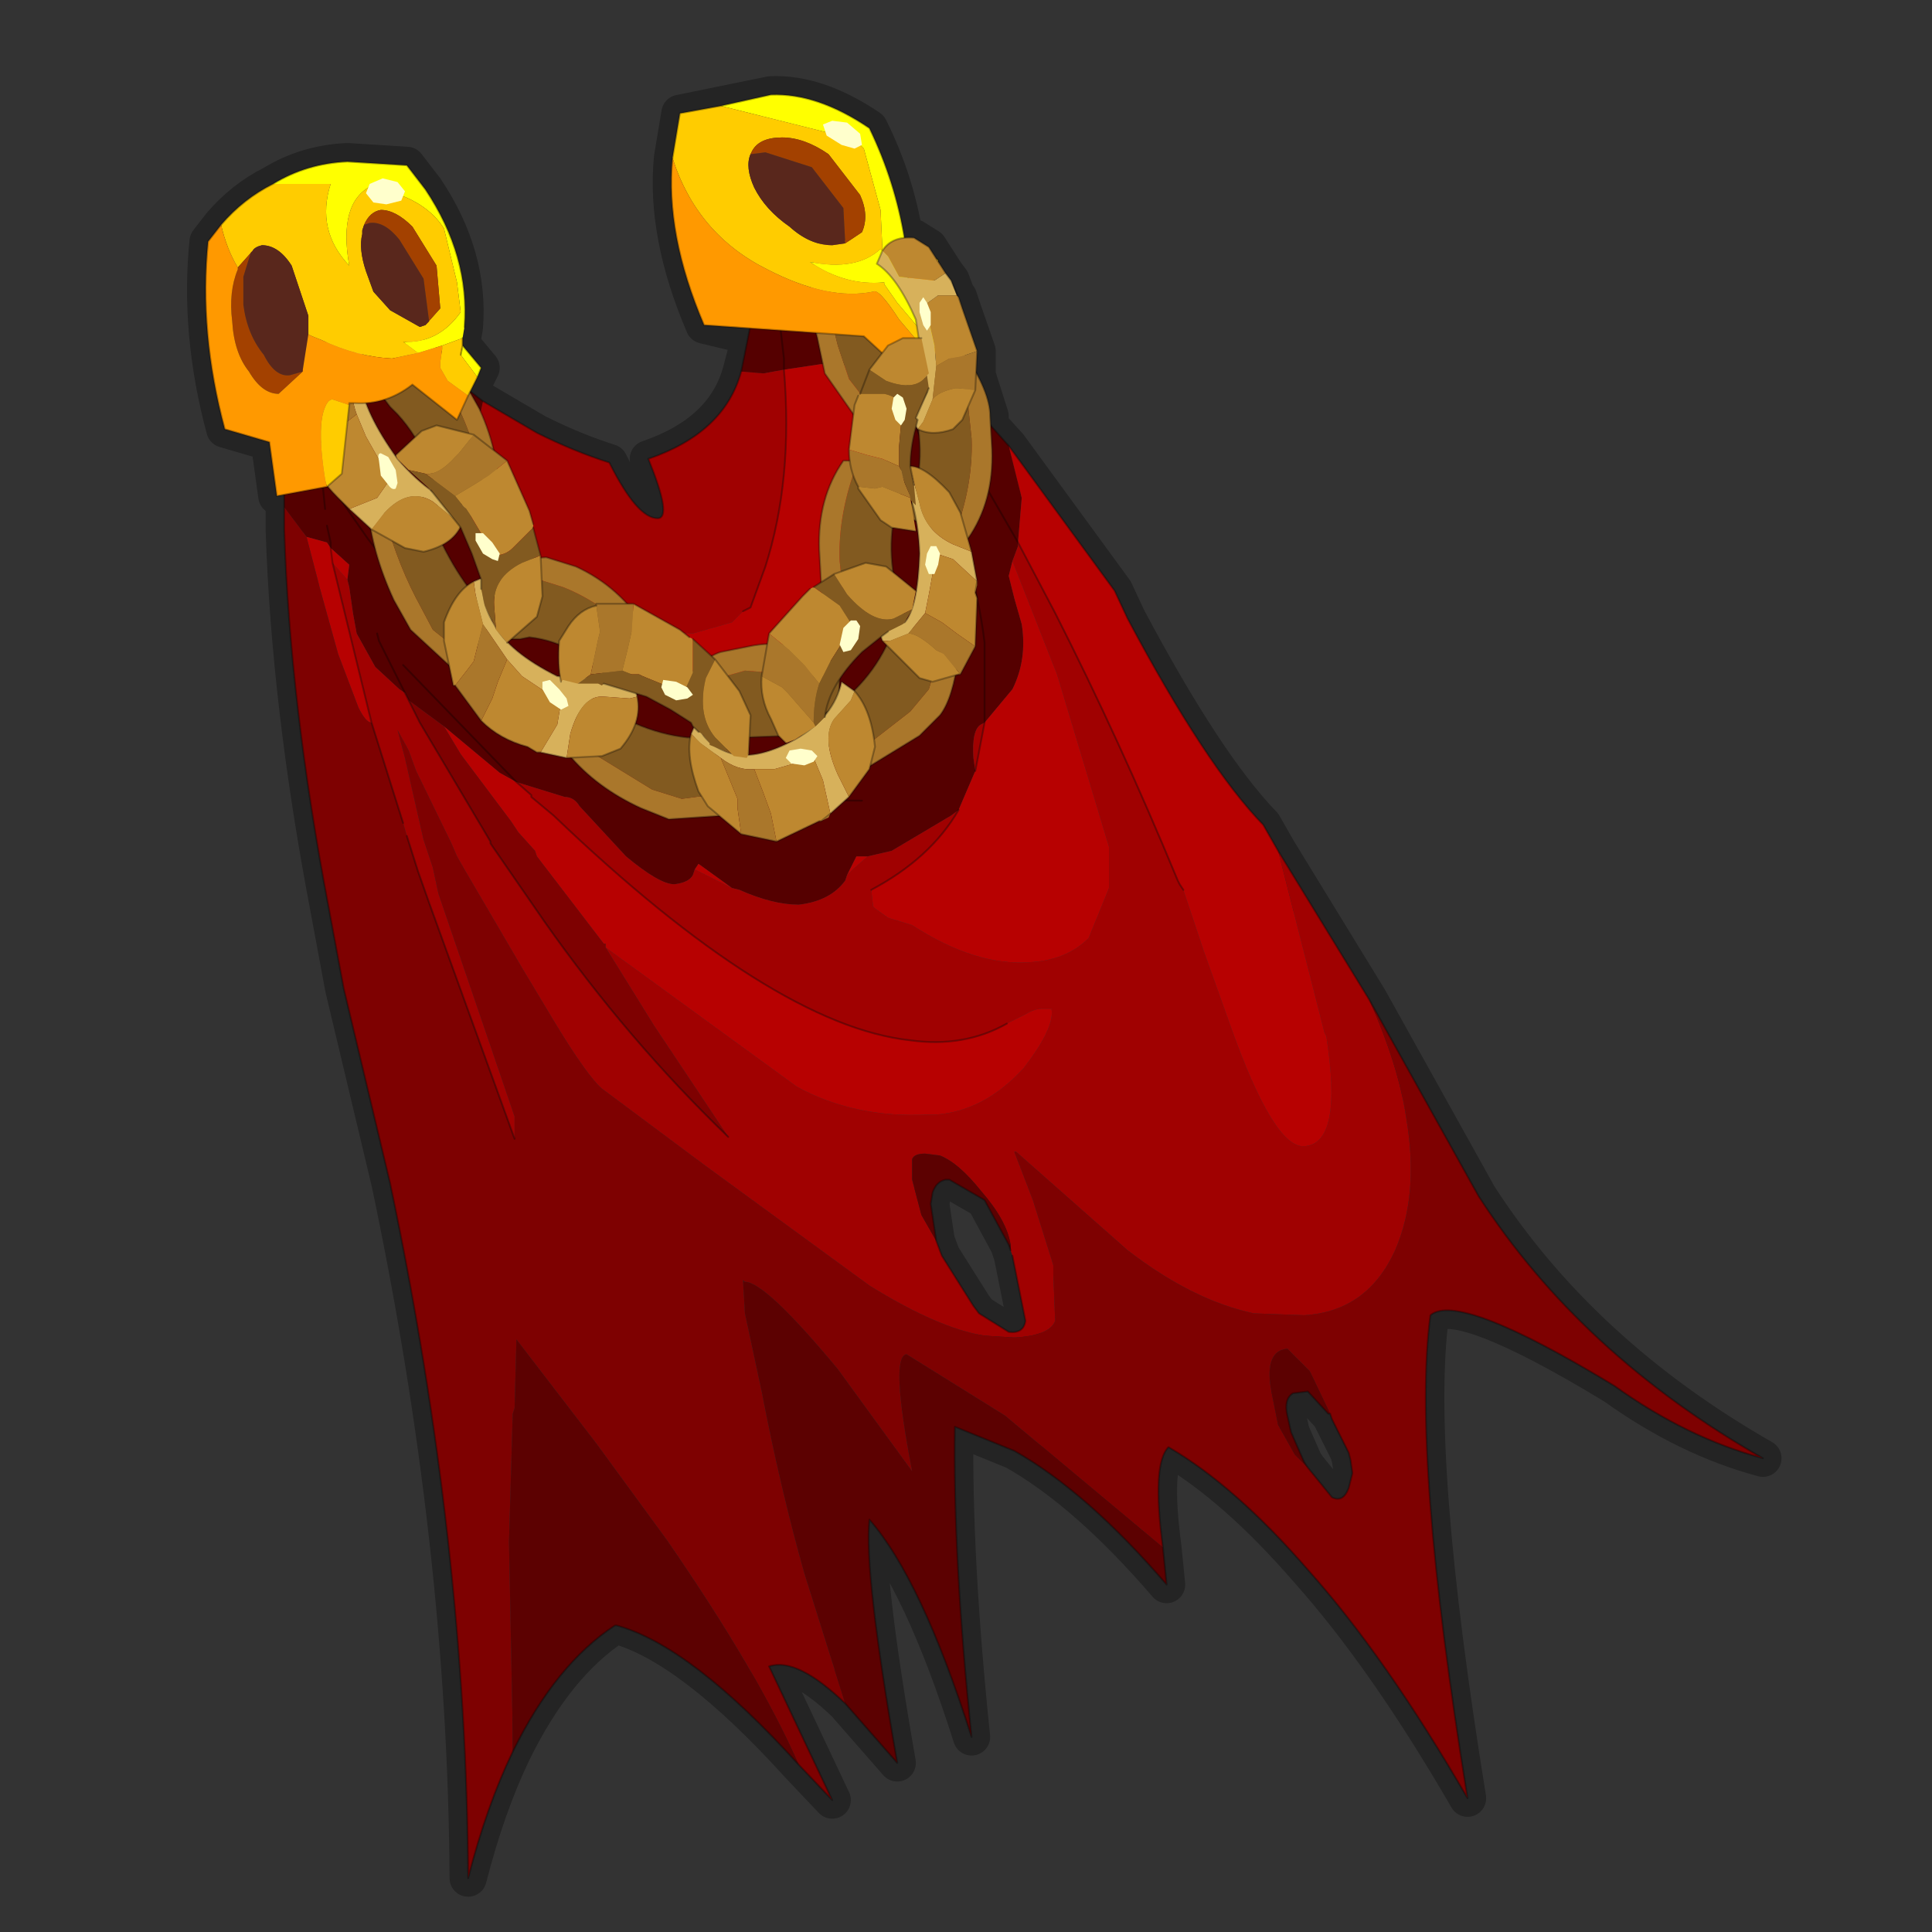 <?xml version="1.0" encoding="UTF-8" standalone="no"?>
<svg xmlns:xlink="http://www.w3.org/1999/xlink" height="520.0px" width="520.0px" xmlns="http://www.w3.org/2000/svg">
  <rect width="100%" height="100%" fill="#333333" stroke="none"/>
  <g transform="matrix(10.0, 0.0, 0.0, 10.0, 0.0, 0.0)">
    <use height="52.0" transform="matrix(1.0, 0.0, 0.0, 1.0, 0.0, 0.0)" width="52.0" xlink:href="#shape0"/>
  </g>
  <defs>
    <g id="shape0" transform="matrix(1.0, 0.0, 0.0, 1.0, 0.0, 0.0)">
      <path d="M52.0 0.0 L52.0 52.0 0.0 52.0 0.0 0.0 52.0 0.0" fill="#33cc33" fill-opacity="0.0" fill-rule="evenodd" stroke="none"/>
      <path d="M9.35 4.35 L10.95 4.45 11.45 5.1 Q12.65 6.9 12.5 8.8 L12.45 9.1 12.45 9.3 12.95 9.9 12.65 10.5 12.7 10.6 13.0 10.8 14.45 11.65 Q15.45 12.15 16.4 12.45 17.15 13.95 17.7 13.95 18.1 13.95 17.45 12.35 19.5 11.65 19.95 10.0 L20.2 9.05 18.95 8.75 Q17.9 6.3 18.1 4.25 L18.3 3.05 20.75 2.55 Q22.0 2.5 23.4 3.45 24.1 4.85 24.35 6.4 L24.6 6.4 25.0 6.65 25.45 7.35 25.6 7.55 25.75 7.95 25.8 8.0 25.9 8.3 26.3 9.45 26.3 10.1 26.65 11.2 26.65 11.45 27.15 12.0 30.0 15.9 30.35 16.65 Q32.45 20.6 34.0 22.2 L34.4 22.9 36.85 26.9 39.8 32.2 Q42.55 36.45 47.45 39.25 45.4 38.7 43.45 37.3 39.25 34.75 38.5 35.4 38.0 39.15 39.5 48.4 37.3 44.6 35.2 42.25 33.25 40.0 31.45 38.95 31.0 39.4 31.3 41.65 L31.4 42.65 Q29.25 40.15 27.3 39.05 L25.7 38.4 Q25.65 41.95 26.15 46.75 24.8 42.5 23.4 40.9 23.25 42.3 24.15 47.45 L22.75 45.85 Q21.45 44.6 20.7 44.85 L22.4 48.45 21.5 47.5 Q18.6 44.3 16.6 43.75 L16.55 43.75 Q14.95 44.8 13.8 47.15 13.1 48.6 12.6 50.55 12.55 41.6 10.5 31.85 L9.25 26.6 8.85 24.45 Q7.8 18.95 7.65 14.25 L7.65 13.7 7.65 13.65 7.65 13.4 7.45 13.35 7.25 11.9 6.05 11.55 Q5.35 8.95 5.6 6.5 L5.95 6.05 Q6.55 5.35 7.35 4.95 8.25 4.4 9.35 4.35 M34.8 37.5 Q34.55 37.65 34.65 38.1 L34.75 38.55 35.1 39.35 35.2 39.5 35.85 40.3 Q36.15 40.45 36.3 40.05 L36.4 39.65 36.35 39.3 36.3 39.1 35.85 38.2 35.8 38.05 35.75 38.05 35.2 37.45 34.8 37.5 M25.55 31.75 L25.45 31.75 Q25.2 31.8 25.1 32.1 L25.05 32.4 25.2 33.4 25.35 33.8 26.2 35.15 26.35 35.35 27.15 35.85 Q27.55 35.9 27.6 35.55 L27.3 34.05 27.25 33.8 27.2 33.65 27.15 33.5 26.5 32.3 25.55 31.75" fill="none" stroke="#000000" stroke-linecap="round" stroke-linejoin="round" stroke-opacity="0.302" stroke-width="1.0"/>
      <path d="M13.0 10.8 L10.75 9.05 8.5 10.55 7.7 11.15 7.65 12.0 7.65 13.65 8.25 14.45 8.8 14.6 8.9 14.75 8.9 14.6 8.8 14.15 8.9 14.6 8.9 14.75 9.4 15.2 9.35 15.6 9.4 15.8 9.5 16.5 9.6 17.05 10.1 17.95 10.75 18.55 10.9 18.65 11.0 18.85 11.95 19.55 13.45 20.8 13.9 21.05 15.2 21.45 Q15.45 21.45 15.6 21.7 L16.85 23.05 Q17.75 23.8 18.15 23.8 18.55 23.75 18.65 23.55 L18.7 23.4 18.8 23.25 19.7 23.9 19.9 23.95 Q20.8 24.35 21.5 24.35 22.35 24.25 22.75 23.7 L22.8 23.55 23.05 23.05 23.35 23.05 24.0 22.9 25.6 21.95 25.8 21.8 26.25 20.75 26.2 20.4 Q26.15 19.65 26.4 19.5 L26.5 19.45 27.25 18.55 Q27.65 17.75 27.5 16.8 L27.3 16.1 27.15 15.5 27.25 15.1 27.4 14.7 27.4 14.6 25.15 10.7 24.8 10.15 23.5 8.15 23.0 7.6 22.8 7.65 22.6 7.75 22.45 7.5 20.95 8.35 20.2 8.75 19.95 10.0 20.55 10.05 21.1 9.95 21.1 9.65 20.95 8.35 21.1 9.65 21.1 9.95 22.1 9.8 23.05 9.85 23.45 10.55 23.75 11.3 Q23.95 12.55 23.75 13.5 L22.95 15.7 22.15 17.7 Q21.5 18.85 20.4 18.95 19.55 19.0 17.25 17.95 L16.6 17.55 13.7 16.05 Q13.05 15.85 12.8 15.1 L11.9 13.0 12.45 12.55 12.7 12.15 13.0 10.8 M27.15 12.0 L26.35 11.1 26.3 11.05 25.65 10.25 23.5 8.15 24.8 10.15 25.15 10.7 27.4 14.6 27.5 13.4 27.15 12.0 M8.75 13.7 L8.65 12.7 8.5 11.25 8.5 10.55 8.5 11.25 8.65 12.7 8.75 13.7 M23.2 21.55 Q20.45 21.55 18.0 20.75 L16.0 19.9 14.0 18.65 Q11.8 17.0 9.9 14.5 L8.65 12.7 9.9 14.5 Q11.8 17.0 14.0 18.65 L16.0 19.9 18.0 20.75 Q20.45 21.55 23.2 21.55 M22.6 7.75 L23.85 10.0 24.55 11.3 Q26.2 14.7 26.5 17.3 L26.5 19.45 26.5 17.3 Q26.2 14.7 24.55 11.3 L23.85 10.0 22.6 7.75 M10.85 17.9 L13.9 21.05 10.85 17.9 M10.15 17.05 L10.2 17.25 10.9 18.65 10.2 17.25 10.15 17.05 M35.8 38.05 L35.75 38.05 35.8 38.05" fill="#550000" fill-rule="evenodd" stroke="none"/>
      <path d="M19.95 10.0 Q19.5 11.65 17.45 12.35 18.1 13.95 17.7 13.95 17.15 13.95 16.4 12.45 15.45 12.15 14.45 11.65 L13.0 10.8 12.7 12.15 12.45 12.55 11.9 13.0 12.8 15.1 Q13.05 15.85 13.7 16.05 L16.6 17.55 17.25 17.95 16.95 17.3 16.9 17.1 17.15 17.0 18.65 17.05 19.7 16.75 20.0 16.45 20.2 16.35 20.6 15.25 Q21.35 12.9 21.1 9.95 L20.55 10.05 19.95 10.0 M36.85 26.9 L34.4 22.9 35.65 27.8 35.7 27.9 Q36.15 30.8 35.1 30.85 34.3 30.9 33.15 27.7 L32.4 25.6 31.85 23.95 31.75 23.8 31.7 23.7 Q30.15 19.95 28.4 16.5 L27.4 14.6 27.4 14.7 27.25 15.1 28.45 18.15 29.85 22.8 29.85 23.9 29.3 25.25 Q28.7 25.85 27.7 25.9 26.25 26.0 24.55 24.9 L23.9 24.7 23.55 24.45 23.5 24.4 23.45 23.95 Q25.05 23.1 25.8 21.8 L25.6 21.95 24.0 22.9 23.35 23.05 22.95 23.4 22.8 23.55 22.75 23.7 Q22.35 24.25 21.5 24.35 20.8 24.35 19.9 23.95 L19.7 23.9 18.7 23.4 18.65 23.55 Q18.55 23.75 18.15 23.8 17.75 23.8 16.85 23.05 L15.6 21.7 Q15.45 21.45 15.2 21.45 L13.9 21.05 14.3 21.4 14.3 21.45 14.9 21.95 Q20.8 27.6 24.5 28.0 25.95 28.2 27.1 27.55 L27.6 27.3 Q27.85 27.15 28.05 27.15 L28.3 27.15 Q28.4 27.65 27.55 28.75 26.5 29.9 25.2 30.0 L25.0 30.0 Q23.0 30.1 21.45 29.25 L16.3 25.5 17.6 27.6 19.6 30.6 Q16.9 28.0 14.65 24.8 L13.2 22.7 13.2 22.65 11.3 19.45 11.0 18.85 10.9 18.65 10.75 18.55 10.1 17.95 9.6 17.05 9.5 16.5 9.4 15.8 9.35 15.6 8.95 15.15 10.0 19.45 10.55 21.2 10.85 22.15 10.95 22.5 11.25 23.45 11.55 24.3 13.85 30.65 13.85 30.05 11.8 24.05 11.65 23.35 11.4 22.6 10.9 20.4 10.7 19.65 11.0 20.2 11.2 20.75 12.15 22.7 12.3 23.05 12.5 23.4 14.05 26.05 14.95 27.55 Q15.8 28.95 16.2 29.3 L18.95 31.35 23.4 34.6 Q25.25 35.75 26.5 35.95 L27.3 36.0 Q28.25 35.95 28.4 35.55 L28.35 34.3 28.35 34.05 27.8 32.3 27.3 31.0 27.35 31.0 30.35 33.65 Q32.1 35.0 33.75 35.35 L35.1 35.4 Q36.8 35.3 37.55 33.65 38.2 32.15 37.85 30.1 37.65 28.7 36.85 26.9 M23.0 7.6 L22.7 7.35 22.6 7.4 22.8 7.65 23.0 7.6 M26.5 19.45 L26.4 19.5 Q26.15 19.65 26.2 20.4 L26.25 20.75 26.5 19.45 M25.2 33.4 L24.8 32.7 24.55 31.75 24.55 31.2 Q24.6 31.05 24.9 31.05 L25.3 31.1 Q25.8 31.3 26.4 32.05 27.1 32.85 27.2 33.5 L27.2 33.65 27.25 33.8 27.3 34.05 27.6 35.55 Q27.55 35.9 27.15 35.85 L26.35 35.35 26.2 35.15 25.35 33.8 25.2 33.4" fill="#a00101" fill-rule="evenodd" stroke="none"/>
      <path d="M34.4 22.9 L34.0 22.2 Q32.45 20.6 30.35 16.65 L30.0 15.9 27.15 12.0 27.5 13.4 27.4 14.6 28.4 16.5 Q30.15 19.95 31.7 23.7 L31.75 23.8 31.85 23.95 32.4 25.6 33.15 27.7 Q34.3 30.9 35.1 30.85 36.15 30.8 35.7 27.9 L35.65 27.8 34.4 22.9 M22.6 7.4 L22.55 7.4 22.45 7.5 22.6 7.75 22.8 7.65 22.6 7.4 M21.1 9.95 Q21.35 12.9 20.6 15.25 L20.2 16.35 20.0 16.45 19.7 16.75 18.65 17.05 17.15 17.0 16.9 17.1 16.95 17.3 17.25 17.95 Q19.55 19.0 20.4 18.95 21.5 18.85 22.15 17.7 L22.95 15.7 23.75 13.5 Q23.95 12.55 23.75 11.3 L23.45 10.55 23.05 9.85 22.1 9.8 21.1 9.95 M8.9 14.75 L8.8 14.6 8.25 14.45 8.55 15.6 8.6 15.8 9.1 17.6 9.65 19.05 Q9.85 19.45 10.0 19.45 L8.95 15.15 9.35 15.6 9.4 15.2 8.9 14.75 8.95 15.15 8.9 14.75 M27.25 15.1 L27.15 15.5 27.3 16.1 27.5 16.8 Q27.65 17.75 27.25 18.55 L26.5 19.45 26.25 20.75 25.8 21.8 Q25.05 23.1 23.45 23.95 L23.5 24.4 23.55 24.45 23.9 24.7 24.55 24.9 Q26.25 26.0 27.7 25.9 28.7 25.85 29.3 25.25 L29.85 23.9 29.85 22.8 28.45 18.15 27.25 15.1 M23.35 23.05 L23.05 23.05 22.8 23.55 22.95 23.4 23.35 23.05 M19.7 23.9 L18.8 23.25 18.7 23.4 19.7 23.9 M16.3 25.5 L21.45 29.25 Q23.0 30.1 25.0 30.0 L25.2 30.0 Q26.5 29.9 27.55 28.75 28.4 27.65 28.3 27.15 L28.05 27.15 Q27.85 27.15 27.6 27.3 L27.1 27.55 Q25.95 28.2 24.5 28.0 20.8 27.6 14.9 21.95 L14.3 21.45 14.3 21.4 13.9 21.05 13.45 20.8 11.95 19.55 12.4 20.3 13.75 22.1 13.95 22.4 14.4 22.9 14.45 23.05 16.25 25.4 16.3 25.4 16.3 25.5" fill="#b70101" fill-rule="evenodd" stroke="none"/>
      <path d="M27.2 33.5 L27.15 33.5 27.2 33.65 27.2 33.5 M20.05 34.5 L20.0 34.45 20.0 34.5 20.05 34.5" fill="#4b0101" fill-rule="evenodd" stroke="none"/>
      <path d="M7.65 13.65 L7.65 13.7 7.65 14.25 Q7.8 18.95 8.85 24.45 L9.25 26.6 10.5 31.85 Q12.55 41.6 12.6 50.55 13.1 48.6 13.8 47.15 L13.8 46.6 13.7 41.5 13.8 38.05 13.85 37.9 13.9 36.05 16.05 38.85 17.95 41.45 Q20.4 45.0 21.5 47.5 L22.4 48.45 20.7 44.85 Q21.45 44.6 22.75 45.85 L21.65 42.35 Q21.0 40.05 20.5 37.45 L20.05 35.35 20.0 34.5 20.0 34.45 20.05 34.5 Q20.6 34.5 22.55 36.85 L24.55 39.6 Q23.95 36.5 24.4 36.45 L26.65 37.85 27.05 38.1 31.3 41.65 Q31.0 39.4 31.45 38.95 33.25 40.0 35.2 42.25 37.3 44.6 39.5 48.4 38.0 39.15 38.5 35.4 39.25 34.75 43.45 37.3 45.4 38.7 47.45 39.25 42.55 36.45 39.8 32.2 L36.85 26.9 Q37.65 28.7 37.85 30.1 38.2 32.15 37.55 33.65 36.8 35.3 35.1 35.4 L33.75 35.35 Q32.1 35.0 30.35 33.65 L27.35 31.0 27.3 31.0 27.8 32.3 28.35 34.05 28.35 34.3 28.4 35.55 Q28.25 35.95 27.3 36.0 L26.5 35.95 Q25.25 35.75 23.4 34.6 L18.95 31.35 16.2 29.3 Q15.8 28.95 14.95 27.55 L14.05 26.05 12.5 23.4 12.3 23.05 12.15 22.7 11.2 20.75 11.0 20.2 10.7 19.65 10.9 20.4 11.4 22.6 11.65 23.35 11.8 24.05 13.85 30.05 13.85 30.65 11.55 24.3 11.25 23.45 10.95 22.5 10.85 22.15 10.55 21.2 10.0 19.45 Q9.85 19.45 9.65 19.05 L9.1 17.6 8.6 15.8 8.55 15.6 8.25 14.45 7.65 13.65 M11.95 19.55 L11.0 18.85 11.3 19.45 13.2 22.65 13.2 22.7 14.65 24.8 Q16.9 28.0 19.6 30.6 L17.6 27.6 16.3 25.5 16.3 25.4 16.25 25.4 14.45 23.05 14.4 22.9 13.95 22.4 13.75 22.1 12.4 20.3 11.95 19.55 M35.2 39.5 L34.85 39.15 34.4 38.35 34.2 37.35 Q34.05 36.35 34.65 36.3 L35.25 36.9 35.8 38.05 35.85 38.2 36.3 39.1 36.35 39.3 36.4 39.65 36.3 40.05 Q36.15 40.45 35.85 40.3 L35.2 39.5" fill="#7e0101" fill-rule="evenodd" stroke="none"/>
      <path d="M13.8 47.15 Q14.95 44.8 16.55 43.75 L16.6 43.75 Q18.6 44.3 21.5 47.5 20.4 45.0 17.95 41.45 L16.05 38.85 13.9 36.05 13.85 37.9 13.8 38.05 13.7 41.5 13.8 46.6 13.8 47.15 M22.75 45.85 L24.15 47.45 Q23.25 42.3 23.4 40.9 24.8 42.5 26.15 46.75 25.65 41.95 25.7 38.4 L27.3 39.05 Q29.25 40.15 31.4 42.65 L31.3 41.65 27.05 38.1 26.65 37.85 24.4 36.45 Q23.95 36.5 24.55 39.6 L22.55 36.85 Q20.6 34.5 20.05 34.5 L20.0 34.5 20.05 35.35 20.5 37.45 Q21.0 40.05 21.65 42.35 L22.75 45.85 M35.2 39.5 L35.1 39.35 34.75 38.55 34.65 38.1 Q34.55 37.65 34.8 37.5 L35.2 37.45 35.75 38.05 35.8 38.05 35.25 36.9 34.65 36.3 Q34.05 36.35 34.2 37.35 L34.4 38.35 34.85 39.15 35.2 39.5 M25.2 33.4 L25.05 32.4 25.1 32.1 Q25.2 31.8 25.45 31.75 L25.55 31.75 26.5 32.3 27.15 33.5 27.2 33.5 Q27.1 32.85 26.4 32.05 25.8 31.3 25.3 31.1 L24.9 31.05 Q24.6 31.05 24.55 31.2 L24.55 31.75 24.8 32.7 25.2 33.4" fill="#5c0101" fill-rule="evenodd" stroke="none"/>
      <path d="M19.95 10.0 Q19.5 11.65 17.45 12.35 18.1 13.95 17.7 13.95 17.15 13.95 16.4 12.45 15.45 12.15 14.45 11.65 L13.0 10.8 10.75 9.05 8.5 10.55 7.7 11.15 7.65 12.0 7.65 13.65 7.65 13.7 7.65 14.25 Q7.8 18.95 8.85 24.45 L9.25 26.6 10.5 31.85 Q12.55 41.6 12.6 50.55 13.1 48.6 13.8 47.15 14.95 44.8 16.55 43.75 L16.6 43.75 Q18.6 44.3 21.5 47.5 L22.4 48.45 20.7 44.85 Q21.45 44.6 22.75 45.85 L24.15 47.45 Q23.25 42.3 23.4 40.9 24.8 42.5 26.15 46.75 25.65 41.95 25.7 38.4 L27.3 39.05 Q29.25 40.15 31.4 42.65 L31.3 41.65 Q31.0 39.4 31.45 38.95 33.25 40.0 35.2 42.25 37.3 44.6 39.5 48.4 38.0 39.15 38.5 35.4 39.25 34.75 43.45 37.3 45.4 38.7 47.45 39.25 42.55 36.45 39.8 32.2 L36.85 26.9 34.4 22.9 34.0 22.2 Q32.45 20.6 30.35 16.65 L30.0 15.9 27.15 12.0 26.35 11.1 26.3 11.05 25.65 10.25 23.5 8.15 23.0 7.6 22.7 7.35 22.6 7.4 M22.55 7.4 L22.45 7.5 20.95 8.35 20.2 8.75 19.95 10.0 M21.1 9.95 Q21.35 12.9 20.6 15.25 L20.2 16.35 20.0 16.45 M8.5 10.55 L8.5 11.25 8.65 12.7 8.75 13.7 M8.8 14.15 L8.9 14.6 8.9 14.75 8.95 15.15 M8.65 12.7 L9.9 14.5 Q11.8 17.0 14.0 18.65 L16.0 19.9 18.0 20.75 Q20.45 21.55 23.2 21.55 M27.4 14.6 L25.15 10.7 24.8 10.15 23.5 8.15 M26.5 19.45 L26.5 17.3 Q26.2 14.7 24.55 11.3 L23.85 10.0 22.6 7.75 M22.45 7.5 L22.6 7.75 M21.1 9.95 L21.1 9.65 20.95 8.35 M13.9 21.05 L10.85 17.9 M25.8 21.8 Q25.05 23.1 23.45 23.95 M27.4 14.6 L28.4 16.5 Q30.15 19.95 31.7 23.7 L31.75 23.8 31.85 23.95 M26.5 19.45 L26.25 20.75 M27.1 27.55 Q25.95 28.2 24.5 28.0 20.8 27.6 14.9 21.95 L14.3 21.45 14.3 21.4 13.9 21.05 M11.0 18.85 L10.9 18.65 10.2 17.25 10.15 17.05 M35.75 38.05 L35.2 37.45 34.8 37.5 Q34.55 37.65 34.65 38.1 L34.75 38.55 35.1 39.35 35.2 39.5 M35.75 38.05 L35.8 38.05 35.85 38.2 36.3 39.1 36.35 39.3 36.4 39.65 36.3 40.05 Q36.15 40.45 35.85 40.3 L35.2 39.5 M13.85 30.65 L11.55 24.3 11.25 23.45 10.95 22.5 M10.85 22.15 L10.55 21.2 10.0 19.45 8.95 15.15 M27.15 33.5 L26.5 32.3 25.55 31.75 25.45 31.75 Q25.2 31.8 25.1 32.1 L25.05 32.4 25.2 33.4 M27.15 33.5 L27.2 33.65 M27.25 33.8 L27.3 34.05 27.6 35.55 Q27.55 35.9 27.15 35.85 L26.35 35.35 26.2 35.15 25.35 33.8 25.2 33.4 M11.0 18.85 L11.3 19.45 13.2 22.65 13.2 22.7 14.65 24.8 Q16.9 28.0 19.6 30.6" fill="none" stroke="#000000" stroke-linecap="round" stroke-linejoin="round" stroke-opacity="0.302" stroke-width="0.05"/>
      <path d="M10.8 9.3 L10.2 10.55 10.5 10.95 10.7 11.15 Q11.75 12.3 11.8 14.0 L13.1 13.85 Q12.95 12.25 12.35 11.0 L11.8 10.25 10.8 9.3" fill="#825a20" fill-rule="evenodd" stroke="none"/>
      <path d="M13.1 13.85 L13.4 13.6 Q13.5 12.3 12.9 11.0 L12.45 10.2 Q12.2 9.6 11.2 9.0 L10.8 9.3 11.8 10.25 12.35 11.0 Q12.95 12.25 13.1 13.85" fill="#aa772b" fill-rule="evenodd" stroke="none"/>
      <path d="M13.1 13.85 L13.4 13.6 Q13.5 12.3 12.9 11.0 L12.45 10.2 Q12.2 9.6 11.2 9.0 L10.8 9.3 10.2 10.55 10.5 10.95 10.7 11.15 Q11.75 12.3 11.8 14.0 L13.1 13.85 Z" fill="none" stroke="#000000" stroke-linecap="round" stroke-linejoin="round" stroke-opacity="0.302" stroke-width="0.05"/>
      <path d="M13.2 15.65 L13.6 17.2 14.0 17.2 14.25 17.15 Q15.6 17.3 16.7 18.6 L17.4 17.4 Q16.3 16.25 15.15 15.8 L14.35 15.55 13.2 15.65" fill="#825a20" fill-rule="evenodd" stroke="none"/>
      <path d="M17.4 17.4 L17.4 16.95 Q16.7 15.8 15.5 15.25 L14.7 15.0 13.15 15.1 13.2 15.65 14.35 15.55 15.15 15.8 Q16.3 16.25 17.4 17.4" fill="#aa772b" fill-rule="evenodd" stroke="none"/>
      <path d="M17.4 17.4 L17.4 16.95 Q16.7 15.8 15.5 15.25 L14.7 15.0 13.15 15.1 13.2 15.65 13.6 17.2 14.0 17.2 14.25 17.15 Q15.6 17.3 16.7 18.6 L17.4 17.4 Z" fill="none" stroke="#000000" stroke-linecap="round" stroke-linejoin="round" stroke-opacity="0.302" stroke-width="0.05"/>
      <path d="M18.45 19.1 L19.45 20.25 19.75 20.0 19.95 19.85 22.55 19.75 22.6 18.25 20.05 18.05 19.35 18.25 18.45 19.1" fill="#825a20" fill-rule="evenodd" stroke="none"/>
      <path d="M22.6 18.25 L22.4 17.8 Q21.3 17.15 20.15 17.4 L19.4 17.55 Q18.9 17.7 18.2 18.55 L18.45 19.1 19.35 18.25 20.05 18.05 22.6 18.25" fill="#aa772b" fill-rule="evenodd" stroke="none"/>
      <path d="M22.6 18.25 L22.4 17.8 Q21.3 17.15 20.15 17.4 L19.4 17.55 Q18.9 17.7 18.2 18.55 L18.45 19.1 19.45 20.25 19.75 20.0 19.95 19.85 22.55 19.75 22.6 18.25 Z" fill="none" stroke="#000000" stroke-linecap="round" stroke-linejoin="round" stroke-opacity="0.302" stroke-width="0.05"/>
      <path d="M23.25 17.35 L24.4 16.7 24.2 16.25 24.15 15.95 Q23.75 14.4 24.35 13.0 L23.1 12.4 Q22.55 13.8 22.6 15.1 L22.7 16.05 23.25 17.35" fill="#825a20" fill-rule="evenodd" stroke="none"/>
      <path d="M23.1 12.4 L22.7 12.4 Q22.0 13.4 22.05 14.8 L22.1 15.7 Q22.1 16.35 22.8 17.4 L23.25 17.35 22.7 16.05 22.6 15.1 Q22.55 13.8 23.1 12.4" fill="#aa772b" fill-rule="evenodd" stroke="none"/>
      <path d="M23.1 12.4 L22.7 12.4 Q22.0 13.4 22.05 14.8 L22.1 15.7 Q22.1 16.35 22.8 17.4 L23.25 17.35 24.4 16.7 24.2 16.25 24.15 15.95 Q23.75 14.4 24.35 13.0 L23.1 12.4 Z" fill="none" stroke="#000000" stroke-linecap="round" stroke-linejoin="round" stroke-opacity="0.302" stroke-width="0.05"/>
      <path d="M23.7 11.3 L24.6 10.3 24.3 9.9 24.15 9.7 Q23.45 8.25 23.75 6.6 L22.4 6.4 Q22.2 8.0 22.55 9.3 L22.85 10.2 23.7 11.3" fill="#825a20" fill-rule="evenodd" stroke="none"/>
      <path d="M22.4 6.4 L22.05 6.55 Q21.65 7.75 22.0 9.1 L22.2 10.05 23.25 11.55 23.7 11.3 22.85 10.2 22.55 9.3 Q22.2 8.0 22.4 6.4" fill="#aa772b" fill-rule="evenodd" stroke="none"/>
      <path d="M22.4 6.4 L22.05 6.55 Q21.65 7.75 22.0 9.1 L22.2 10.05 23.25 11.55 23.7 11.3 24.6 10.3 24.3 9.9 24.15 9.7 Q23.45 8.25 23.75 6.6 L22.4 6.4 Z" fill="none" stroke="#000000" stroke-linecap="round" stroke-linejoin="round" stroke-opacity="0.302" stroke-width="0.05"/>
      <path d="M25.5 9.55 L24.35 10.2 24.55 10.65 24.6 10.95 Q25.0 12.5 24.4 13.9 L25.65 14.5 Q26.2 13.1 26.15 11.8 L26.05 10.85 25.5 9.55" fill="#825a20" fill-rule="evenodd" stroke="none"/>
      <path d="M25.65 14.5 L26.05 14.5 Q26.75 13.5 26.7 12.1 L26.65 11.2 Q26.65 10.55 25.95 9.5 L25.5 9.55 26.05 10.85 26.15 11.8 Q26.2 13.1 25.65 14.5" fill="#aa772b" fill-rule="evenodd" stroke="none"/>
      <path d="M25.65 14.5 L26.05 14.5 Q26.75 13.5 26.7 12.1 L26.65 11.2 Q26.65 10.55 25.95 9.5 L25.5 9.55 24.35 10.2 24.55 10.65 24.6 10.95 Q25.0 12.5 24.4 13.9 L25.65 14.5 Z" fill="none" stroke="#000000" stroke-linecap="round" stroke-linejoin="round" stroke-opacity="0.302" stroke-width="0.05"/>
      <path d="M25.4 17.25 L24.1 16.7 23.95 17.1 23.85 17.4 Q23.2 18.7 21.8 19.45 L22.7 20.55 24.5 19.15 25.0 18.55 25.4 17.25" fill="#825a20" fill-rule="evenodd" stroke="none"/>
      <path d="M22.7 20.55 L22.95 20.9 24.75 19.8 25.3 19.25 Q25.65 18.8 25.8 17.65 L25.4 17.25 25.0 18.55 24.5 19.15 22.7 20.55" fill="#aa772b" fill-rule="evenodd" stroke="none"/>
      <path d="M22.7 20.55 L22.95 20.9 24.75 19.8 25.3 19.25 Q25.65 18.8 25.8 17.65 L25.4 17.25 24.1 16.7 23.95 17.1 23.85 17.4 Q23.2 18.7 21.8 19.45 L22.7 20.55 Z" fill="none" stroke="#000000" stroke-linecap="round" stroke-linejoin="round" stroke-opacity="0.302" stroke-width="0.05"/>
      <path d="M19.5 21.35 L19.15 19.8 18.7 19.85 18.5 19.85 Q17.1 19.7 15.7 18.65 L15.35 19.9 17.55 21.25 18.35 21.5 19.5 21.35" fill="#825a20" fill-rule="evenodd" stroke="none"/>
      <path d="M15.35 19.9 L15.3 20.3 Q16.05 21.2 17.25 21.75 L18.0 22.05 19.5 21.95 19.5 21.35 18.35 21.5 17.55 21.25 15.35 19.9" fill="#aa772b" fill-rule="evenodd" stroke="none"/>
      <path d="M19.5 21.35 L19.15 19.8 18.7 19.85 18.5 19.85 Q17.1 19.7 15.7 18.65 L15.35 19.9 15.3 20.3 Q16.05 21.2 17.25 21.75 L18.0 22.05 19.5 21.95 19.5 21.35 Z" fill="none" stroke="#000000" stroke-linecap="round" stroke-linejoin="round" stroke-opacity="0.302" stroke-width="0.05"/>
      <path d="M12.65 17.75 L13.3 16.55 13.0 16.25 12.75 16.0 Q11.8 14.8 11.25 12.95 L10.25 13.5 Q10.6 14.95 11.2 16.1 L11.65 16.95 12.65 17.75" fill="#825a20" fill-rule="evenodd" stroke="none"/>
      <path d="M10.25 13.5 L9.9 13.65 Q10.0 14.85 10.6 16.15 L11.05 16.95 12.35 18.15 12.65 17.75 11.65 16.95 11.2 16.1 Q10.6 14.95 10.25 13.5" fill="#aa772b" fill-rule="evenodd" stroke="none"/>
      <path d="M10.25 13.5 L9.9 13.65 Q10.0 14.85 10.6 16.15 L11.05 16.95 12.35 18.15 12.65 17.75 13.3 16.55 13.0 16.25 12.75 16.0 Q11.8 14.8 11.25 12.95 L10.25 13.5 Z" fill="none" stroke="#000000" stroke-linecap="round" stroke-linejoin="round" stroke-opacity="0.302" stroke-width="0.05"/>
      <path d="M12.45 14.05 L12.55 13.6 Q11.7 13.5 10.7 12.35 9.8 11.1 9.7 10.25 9.65 9.4 10.05 9.1 L9.7 8.95 9.6 9.3 9.5 10.05 Q9.4 10.6 9.6 11.15 L9.85 11.75 10.5 12.9 10.15 13.4 9.4 13.7 10.0 14.25 10.35 13.8 Q11.0 13.1 11.65 13.5 L12.2 13.95 12.45 14.05" fill="#d7b15b" fill-rule="evenodd" stroke="none"/>
      <path d="M12.45 14.05 L12.2 13.95 11.65 13.5 Q11.0 13.1 10.35 13.8 L10.0 14.25 10.9 14.75 11.4 14.85 Q12.25 14.65 12.45 14.05 M9.4 13.7 L10.15 13.4 10.5 12.9 9.85 11.75 9.6 11.15 9.15 11.5 8.8 11.8 8.25 12.15 Q8.5 12.8 9.1 13.4 L9.35 13.65 9.4 13.7 M9.5 10.05 L9.6 9.3 9.7 8.95 Q9.15 8.85 8.5 9.4 L8.25 9.75 Q7.95 10.35 8.0 10.9 L8.0 10.95 8.6 10.75 8.7 10.65 9.5 10.05" fill="#be8830" fill-rule="evenodd" stroke="none"/>
      <path d="M9.6 11.15 Q9.4 10.6 9.5 10.05 L8.7 10.65 8.6 10.75 8.0 10.95 Q8.05 11.55 8.25 12.15 L8.8 11.8 9.15 11.5 9.6 11.15" fill="#aa772b" fill-rule="evenodd" stroke="none"/>
      <path d="M9.7 8.95 L10.05 9.1 Q9.65 9.4 9.7 10.25 9.8 11.1 10.7 12.35 11.7 13.5 12.55 13.6 L12.45 14.05 M10.0 14.25 L9.4 13.7 M9.7 8.95 Q9.15 8.85 8.5 9.4 L8.25 9.75 Q7.95 10.35 8.0 10.9 L8.0 10.95 Q8.05 11.55 8.25 12.15 8.5 12.8 9.1 13.4 L9.35 13.65 9.4 13.7 M10.0 14.25 L10.9 14.75 11.4 14.85 Q12.25 14.65 12.45 14.05" fill="none" stroke="#000000" stroke-linecap="round" stroke-linejoin="round" stroke-opacity="0.302" stroke-width="0.05"/>
      <path d="M10.45 13.05 Q10.55 13.2 10.65 13.15 L10.7 13.0 10.65 12.65 10.45 12.3 10.25 12.2 Q10.15 12.2 10.2 12.4 L10.25 12.8 10.45 13.05" fill="#ffffcc" fill-rule="evenodd" stroke="none"/>
      <path d="M7.35 4.95 L8.9 4.95 Q8.5 6.2 9.4 7.15 9.1 5.45 10.0 5.0 L10.05 5.05 10.9 5.3 Q11.6 5.6 11.95 6.15 L12.3 7.6 12.4 8.4 Q11.8 9.25 10.85 9.2 L11.25 9.5 11.9 9.3 12.45 9.1 12.5 8.8 Q12.65 6.9 11.45 5.1 L10.95 4.45 9.35 4.35 Q8.25 4.4 7.35 4.95 M12.85 10.15 L12.95 9.9 12.45 9.3 12.4 9.55 12.85 10.15 M24.4 6.95 L24.4 6.75 25.25 7.15 25.25 7.0 24.35 6.45 Q24.1 4.9 23.4 3.45 22.0 2.5 20.75 2.55 L19.4 2.85 23.0 3.75 23.25 4.0 23.7 5.65 23.75 6.7 23.75 6.75 23.7 6.7 Q23.05 7.3 21.8 7.05 22.75 7.7 23.8 7.6 L23.8 7.65 24.15 8.15 25.25 9.45 25.6 9.1 24.9 8.25 24.45 7.65 24.4 6.95 M24.35 6.45 L24.4 6.75 24.35 6.45" fill="#ffff00" fill-rule="evenodd" stroke="none"/>
      <path d="M11.25 9.5 L10.85 9.2 Q11.8 9.25 12.4 8.4 L12.3 7.6 11.95 6.15 Q11.6 5.6 10.9 5.3 L10.05 5.05 10.0 5.0 Q9.1 5.45 9.4 7.15 8.5 6.2 8.9 4.95 L7.35 4.95 Q6.55 5.35 5.95 6.05 6.1 6.7 6.4 7.2 L6.8 6.75 Q6.85 6.65 7.05 6.6 7.5 6.6 7.85 7.15 L8.3 8.5 8.3 9.0 8.4 9.05 8.65 9.15 Q9.6 9.6 10.55 9.65 L11.25 9.5 M12.45 9.1 L11.9 9.3 11.9 9.4 11.85 9.75 11.85 9.9 12.05 10.25 12.6 10.65 12.85 10.15 12.4 9.55 12.45 9.3 12.45 9.1 M11.45 8.75 L11.3 8.8 10.5 8.35 10.05 7.85 9.85 7.3 Q9.65 6.7 9.75 6.3 L9.75 6.2 9.8 6.05 Q9.95 5.7 10.25 5.65 10.65 5.65 11.1 6.1 L11.75 7.15 11.85 8.3 11.45 8.75 M9.4 10.9 L8.95 10.75 Q8.8 10.75 8.7 11.1 8.55 11.65 8.75 12.9 L8.8 13.1 9.2 12.75 9.4 10.9 M25.15 7.5 L25.25 7.15 24.4 6.75 24.4 6.95 25.15 7.5 M19.4 2.85 L18.3 3.05 18.1 4.25 Q18.75 6.3 20.65 7.25 22.3 8.1 23.5 7.85 23.65 7.75 24.2 8.6 L25.05 9.6 25.25 9.45 24.15 8.15 23.8 7.65 23.8 7.6 Q22.75 7.7 21.8 7.05 23.05 7.3 23.7 6.7 L23.75 6.75 23.75 6.7 23.7 5.65 23.25 4.0 23.0 3.75 19.4 2.85 M20.2 4.15 L20.25 4.05 Q20.45 3.7 21.05 3.7 21.65 3.7 22.3 4.15 L23.15 5.25 Q23.4 5.8 23.2 6.25 L22.75 6.55 22.4 6.6 Q21.8 6.6 21.25 6.1 20.6 5.65 20.3 5.05 20.05 4.5 20.2 4.15" fill="#ffcc00" fill-rule="evenodd" stroke="none"/>
      <path d="M8.3 9.0 L8.3 8.5 7.85 7.15 Q7.5 6.6 7.05 6.6 6.85 6.65 6.8 6.75 L6.75 6.8 6.55 7.45 6.55 8.2 Q6.65 9.0 7.1 9.55 7.4 10.15 7.8 10.1 L8.15 10.0 8.15 9.95 8.3 9.0 M9.8 6.05 L9.75 6.2 9.75 6.3 Q9.65 6.7 9.85 7.3 L10.05 7.85 10.5 8.35 11.3 8.8 11.45 8.75 11.55 8.65 11.4 7.5 10.75 6.45 Q10.35 5.95 9.95 6.0 L9.8 6.05 M22.75 6.55 L22.7 5.6 21.85 4.5 20.6 4.1 20.2 4.15 Q20.05 4.5 20.3 5.05 20.6 5.65 21.25 6.1 21.8 6.6 22.4 6.6 L22.75 6.55" fill="#59271c" fill-rule="evenodd" stroke="none"/>
      <path d="M6.8 6.75 L6.4 7.2 6.4 7.25 Q6.15 7.85 6.25 8.65 6.3 9.5 6.7 10.0 7.05 10.6 7.5 10.6 L8.15 10.0 7.8 10.1 Q7.4 10.15 7.1 9.55 6.65 9.0 6.55 8.2 L6.55 7.45 6.75 6.8 6.8 6.75 M11.45 8.75 L11.85 8.3 11.75 7.15 11.1 6.1 Q10.65 5.65 10.25 5.65 9.95 5.7 9.8 6.05 L9.95 6.0 Q10.35 5.95 10.75 6.45 L11.4 7.5 11.55 8.65 11.45 8.75 M20.2 4.15 L20.6 4.1 21.85 4.5 22.7 5.6 22.75 6.55 23.2 6.25 Q23.4 5.8 23.15 5.25 L22.3 4.15 Q21.65 3.7 21.05 3.7 20.45 3.7 20.25 4.05 L20.2 4.15" fill="#a34100" fill-rule="evenodd" stroke="none"/>
      <path d="M11.9 9.3 L11.25 9.5 10.55 9.65 Q9.6 9.6 8.65 9.15 L8.4 9.05 8.3 9.0 8.15 9.95 8.15 10.0 7.5 10.6 Q7.05 10.6 6.7 10.0 6.3 9.5 6.25 8.65 6.15 7.85 6.4 7.25 L6.4 7.2 Q6.1 6.7 5.95 6.05 L5.6 6.5 Q5.35 8.95 6.05 11.55 L7.25 11.9 7.45 13.35 8.8 13.1 8.75 12.9 Q8.55 11.65 8.7 11.1 8.8 10.75 8.95 10.75 L9.4 10.9 9.4 10.85 9.55 10.85 Q10.4 10.9 11.1 10.35 L12.3 11.3 12.6 10.65 12.05 10.25 11.85 9.9 11.85 9.75 11.9 9.4 11.9 9.3 M25.15 7.5 L24.4 6.95 24.45 7.65 24.9 8.25 25.15 7.5 M18.1 4.25 Q17.9 6.3 18.95 8.75 L23.25 9.05 24.45 10.15 25.05 9.6 24.2 8.6 Q23.65 7.75 23.5 7.85 22.3 8.1 20.65 7.25 18.75 6.3 18.1 4.25" fill="#ff9900" fill-rule="evenodd" stroke="none"/>
      <path d="M7.35 4.95 Q8.25 4.4 9.35 4.35 L10.95 4.45 11.45 5.1 Q12.65 6.9 12.5 8.8 M5.95 6.05 Q6.55 5.35 7.35 4.95 M12.85 10.15 L12.95 9.9 12.45 9.3 12.45 9.1 M12.85 10.15 L12.6 10.65 12.3 11.3 11.1 10.35 Q10.4 10.9 9.55 10.85 L9.4 10.85 9.4 10.9 M8.8 13.1 L7.45 13.35 7.25 11.9 6.05 11.55 Q5.35 8.95 5.6 6.5 L5.95 6.05 M12.45 9.3 L12.4 9.55 M8.8 13.1 L9.2 12.75 9.4 10.9 M25.25 7.15 L25.15 7.5 M24.4 6.95 L24.4 6.75 24.35 6.45 Q24.1 4.9 23.4 3.45 22.0 2.5 20.75 2.55 L19.4 2.85 18.3 3.05 18.1 4.25 Q17.9 6.3 18.95 8.75 L23.25 9.05 24.45 10.15 25.05 9.6 25.25 9.45 25.6 9.1 24.9 8.25 25.15 7.5 M25.25 7.15 L25.25 7.0 24.35 6.45 M24.9 8.25 L24.45 7.65 24.4 6.95" fill="none" stroke="#000000" stroke-linecap="round" stroke-linejoin="round" stroke-opacity="0.302" stroke-width="0.05"/>
      <path d="M10.8 5.4 L10.9 5.15 10.7 4.9 10.3 4.8 9.95 4.95 9.85 5.2 10.05 5.45 10.4 5.5 10.8 5.4" fill="#ffffcc" fill-rule="evenodd" stroke="none"/>
      <path d="M23.0 4.0 L23.2 3.9 23.15 3.6 22.8 3.3 22.4 3.25 22.15 3.35 22.25 3.65 22.65 3.9 23.0 4.0" fill="#ffffcc" fill-rule="evenodd" stroke="none"/>
      <path d="M17.15 18.75 L17.05 18.3 15.0 18.2 Q13.7 17.55 13.3 16.8 12.85 16.05 13.1 15.5 L12.75 15.65 12.8 16.0 13.0 16.8 13.65 17.75 14.05 18.2 15.1 18.9 15.0 19.5 14.55 20.25 15.25 20.4 15.35 19.75 Q15.65 18.7 16.25 18.75 L16.95 18.8 17.15 18.75" fill="#d7b15b" fill-rule="evenodd" stroke="none"/>
      <path d="M17.15 18.75 L16.95 18.8 16.25 18.75 Q15.65 18.7 15.35 19.75 L15.25 20.4 16.2 20.35 16.7 20.15 Q17.3 19.45 17.15 18.75 M14.55 20.25 L15.0 19.5 15.1 18.9 14.05 18.2 13.65 17.75 13.4 18.35 13.25 18.8 12.95 19.4 Q13.45 19.9 14.2 20.1 L14.45 20.25 14.55 20.25 M13.0 16.8 L12.8 16.0 12.75 15.65 Q12.25 15.9 11.95 16.75 L11.95 17.25 12.2 18.45 12.25 18.45 12.6 18.0 12.75 17.8 13.0 16.8" fill="#be8830" fill-rule="evenodd" stroke="none"/>
      <path d="M13.65 17.75 L13.0 16.8 12.75 17.8 12.6 18.0 12.25 18.45 12.95 19.4 13.25 18.8 13.4 18.35 13.65 17.75" fill="#aa772b" fill-rule="evenodd" stroke="none"/>
      <path d="M12.75 15.65 L13.1 15.5 Q12.85 16.05 13.3 16.8 13.7 17.55 15.0 18.2 L17.05 18.3 17.15 18.75 M15.25 20.4 L14.55 20.25 M12.75 15.65 Q12.25 15.9 11.95 16.75 L11.95 17.25 12.2 18.45 12.25 18.45 12.95 19.4 Q13.45 19.9 14.2 20.1 L14.45 20.25 14.55 20.25 M15.25 20.4 L16.2 20.35 16.7 20.15 Q17.3 19.45 17.15 18.75" fill="none" stroke="#000000" stroke-linecap="round" stroke-linejoin="round" stroke-opacity="0.302" stroke-width="0.05"/>
      <path d="M15.1 19.1 L15.3 19.0 15.25 18.8 15.05 18.55 14.8 18.3 14.6 18.35 14.6 18.55 14.8 18.9 15.1 19.1" fill="#ffffcc" fill-rule="evenodd" stroke="none"/>
      <path d="M12.75 11.7 L11.75 11.45 11.35 11.6 10.65 12.25 10.7 12.35 11.0 12.65 11.45 12.75 Q11.8 12.8 12.25 12.3 L12.35 12.2 12.75 11.7 M14.35 14.1 L14.25 13.75 13.65 12.4 13.15 12.8 12.75 13.05 12.25 13.35 12.45 13.6 12.55 13.7 12.65 13.85 13.3 14.95 Q13.6 14.95 13.8 14.75 L14.35 14.2 14.35 14.1 M13.35 16.95 L13.65 17.3 14.45 16.6 14.6 16.05 14.55 14.95 14.05 15.15 Q13.25 15.55 13.3 16.3 L13.35 16.95" fill="#be8830" fill-rule="evenodd" stroke="none"/>
      <path d="M12.75 11.7 L12.35 12.2 12.25 12.3 Q11.8 12.8 11.45 12.75 L12.25 13.35 12.75 13.05 13.15 12.8 13.65 12.4 12.75 11.7" fill="#aa772b" fill-rule="evenodd" stroke="none"/>
      <path d="M11.45 12.75 L11.0 12.65 11.5 13.1 11.55 13.15 11.6 13.2 12.4 14.2 12.7 14.9 12.95 15.6 12.95 15.85 13.05 16.3 13.3 16.8 13.35 16.95 13.3 16.3 Q13.25 15.55 14.05 15.15 L14.55 14.95 14.35 14.2 13.8 14.75 Q13.6 14.95 13.3 14.95 L12.65 13.85 12.55 13.7 12.45 13.6 12.25 13.35 11.45 12.75" fill="#825a20" fill-rule="evenodd" stroke="none"/>
      <path d="M10.65 12.25 L11.35 11.6 11.75 11.45 12.75 11.7 M13.65 12.4 L14.25 13.75 14.35 14.1 M13.65 12.4 L12.75 11.7 M11.6 13.2 L12.4 14.2 12.7 14.9 12.95 15.6 12.95 15.85 M13.65 17.3 L14.45 16.6 14.6 16.05 14.55 14.95 14.35 14.2" fill="none" stroke="#000000" stroke-linecap="round" stroke-linejoin="round" stroke-opacity="0.302" stroke-width="0.05"/>
      <path d="M13.45 14.9 L13.4 15.1 13.25 15.05 13.0 14.9 12.8 14.55 12.8 14.35 13.0 14.35 13.25 14.6 13.45 14.9" fill="#ffffcc" fill-rule="evenodd" stroke="none"/>
      <path d="M26.15 14.85 L25.65 14.65 Q24.9 14.3 24.75 13.55 L24.55 12.8 24.45 12.55 24.2 12.65 Q24.7 13.55 24.75 14.9 24.7 16.35 24.35 16.75 L23.6 16.85 23.75 17.25 23.95 17.25 24.45 17.05 24.9 16.5 25.0 16.0 25.2 14.9 25.65 15.05 26.3 15.65 26.15 14.85" fill="#d7b15b" fill-rule="evenodd" stroke="none"/>
      <path d="M24.45 12.55 L24.55 12.8 24.75 13.55 Q24.9 14.3 25.65 14.65 L26.15 14.85 25.85 13.8 25.55 13.25 Q24.85 12.5 24.45 12.55 M26.3 15.65 L25.65 15.05 25.2 14.9 25.0 16.0 24.9 16.5 25.35 16.75 25.75 17.05 26.25 17.4 26.3 16.1 26.25 15.95 26.3 15.75 26.3 15.65 26.25 15.95 26.3 15.65 M24.45 17.05 L23.95 17.25 23.75 17.25 24.75 18.25 25.1 18.35 25.8 18.15 25.85 18.15 25.4 17.6 25.2 17.5 Q24.7 17.05 24.45 17.05" fill="#be8830" fill-rule="evenodd" stroke="none"/>
      <path d="M24.9 16.5 L24.45 17.05 Q24.7 17.05 25.2 17.5 L25.4 17.6 25.85 18.15 26.25 17.4 25.75 17.05 25.35 16.75 24.9 16.5" fill="#aa772b" fill-rule="evenodd" stroke="none"/>
      <path d="M26.15 14.85 L26.3 15.65 26.25 15.95 M23.75 17.25 L23.6 16.85 24.35 16.75 Q24.7 16.35 24.75 14.9 24.7 13.55 24.2 12.65 L24.45 12.55 Q24.85 12.5 25.55 13.25 L25.85 13.8 26.15 14.85 M23.75 17.25 L24.75 18.25 25.1 18.35 25.8 18.15 25.85 18.15 26.25 17.4 26.3 16.1 26.25 15.95" fill="none" stroke="#000000" stroke-linecap="round" stroke-linejoin="round" stroke-opacity="0.302" stroke-width="0.05"/>
      <path d="M25.3 14.9 L25.2 14.7 25.05 14.7 24.95 14.9 24.9 15.2 25.0 15.45 25.15 15.45 25.25 15.2 25.3 14.9" fill="#ffffcc" fill-rule="evenodd" stroke="none"/>
      <path d="M25.75 7.95 L25.6 7.55 25.45 7.35 25.15 7.55 24.2 7.45 23.9 6.9 23.75 6.75 23.6 7.1 Q24.15 7.45 24.65 8.6 L24.95 10.55 24.55 11.35 24.7 11.55 24.85 11.35 25.1 10.75 25.2 9.85 25.15 9.3 24.9 8.2 25.25 7.95 25.75 7.95" fill="#d7b15b" fill-rule="evenodd" stroke="none"/>
      <path d="M25.75 7.95 L25.25 7.95 24.9 8.2 25.15 9.3 25.2 9.85 25.55 9.65 25.85 9.6 26.3 9.45 25.9 8.3 25.8 8.0 25.75 7.95 M25.1 10.75 L24.85 11.35 24.7 11.55 Q25.1 11.75 25.65 11.55 L25.9 11.3 26.25 10.5 25.8 10.45 25.7 10.45 Q25.25 10.55 25.1 10.75 M23.75 6.75 L23.9 6.9 24.2 7.45 25.15 7.55 25.45 7.35 25.0 6.65 24.6 6.4 Q24.0 6.35 23.75 6.75" fill="#be8830" fill-rule="evenodd" stroke="none"/>
      <path d="M25.2 9.85 L25.1 10.75 Q25.25 10.55 25.7 10.45 L25.8 10.45 26.25 10.5 26.3 9.45 25.85 9.6 25.55 9.65 25.2 9.85" fill="#aa772b" fill-rule="evenodd" stroke="none"/>
      <path d="M24.7 11.55 L24.55 11.35 24.95 10.55 24.65 8.6 Q24.15 7.45 23.6 7.1 L23.75 6.75 M25.45 7.35 L25.6 7.55 25.8 8.0 M25.45 7.35 L25.0 6.65 24.6 6.4 Q24.0 6.35 23.75 6.75 M26.3 9.45 L25.9 8.3 25.8 8.0 M24.7 11.55 Q25.1 11.75 25.65 11.55 L25.9 11.3 26.25 10.5 26.3 9.45" fill="none" stroke="#000000" stroke-linecap="round" stroke-linejoin="round" stroke-opacity="0.302" stroke-width="0.05"/>
      <path d="M24.95 8.15 L24.85 8.0 24.75 8.15 24.75 8.4 24.85 8.75 24.95 8.9 25.05 8.75 25.05 8.4 24.95 8.15" fill="#ffffcc" fill-rule="evenodd" stroke="none"/>
      <path d="M18.6 19.75 L18.85 20.0 19.4 20.4 Q19.85 20.75 20.3 20.7 L20.85 20.7 21.9 20.4 22.15 21.0 22.35 21.9 22.85 21.45 22.55 20.85 Q22.1 19.85 22.45 19.35 L22.9 18.85 23.0 18.6 22.65 18.35 Q22.45 19.3 21.4 19.9 20.3 20.5 19.6 20.25 18.9 20.0 18.75 19.4 L18.6 19.75" fill="#d7b15b" fill-rule="evenodd" stroke="none"/>
      <path d="M19.4 20.4 L18.85 20.0 18.6 19.75 Q18.45 20.35 18.8 21.3 L19.05 21.7 19.95 22.45 19.85 21.75 19.85 21.5 19.4 20.4 M23.0 18.6 L22.9 18.85 22.45 19.35 Q22.1 19.85 22.55 20.85 L22.85 21.45 23.4 20.7 23.55 20.1 Q23.45 19.1 23.0 18.6 M22.35 21.9 L22.15 21.0 21.9 20.4 20.85 20.7 20.3 20.7 20.55 21.35 20.75 21.9 20.9 22.65 22.05 22.1 22.1 22.1 22.3 22.0 22.35 21.9 22.1 22.1 22.35 21.9" fill="#be8830" fill-rule="evenodd" stroke="none"/>
      <path d="M20.3 20.7 Q19.85 20.75 19.4 20.4 L19.85 21.5 19.85 21.75 19.95 22.45 20.9 22.65 20.75 21.9 20.55 21.35 20.3 20.7" fill="#aa772b" fill-rule="evenodd" stroke="none"/>
      <path d="M18.6 19.75 L18.75 19.4 Q18.9 20.0 19.6 20.25 20.3 20.5 21.4 19.9 22.45 19.3 22.65 18.35 L23.0 18.6 M22.85 21.45 L22.35 21.9 22.1 22.1 M19.95 22.45 L19.05 21.7 18.8 21.3 Q18.45 20.35 18.6 19.75 M22.85 21.45 L23.4 20.7 23.55 20.1 Q23.45 19.1 23.0 18.6 M20.9 22.65 L22.05 22.1 22.1 22.1 M19.95 22.45 L20.9 22.65" fill="none" stroke="#000000" stroke-linecap="round" stroke-linejoin="round" stroke-opacity="0.302" stroke-width="0.05"/>
      <path d="M21.9 20.5 L22.0 20.35 21.85 20.2 21.55 20.15 21.25 20.2 21.15 20.4 21.3 20.55 21.65 20.6 21.9 20.5" fill="#ffffcc" fill-rule="evenodd" stroke="none"/>
      <path d="M19.75 20.35 L19.7 20.3 19.75 20.35" fill="#d7b15b" fill-rule="evenodd" stroke="none"/>
      <path d="M17.05 16.25 L17.0 17.0 16.9 17.45 16.75 18.05 17.0 18.15 17.2 18.15 17.3 18.2 18.4 18.65 18.65 18.1 18.65 17.2 18.55 17.15 18.3 16.95 17.05 16.25 M15.9 18.15 L16.1 17.2 16.15 17.0 16.05 16.3 Q15.6 16.4 15.3 16.85 L15.05 17.25 Q15.0 17.9 15.1 18.35 L15.15 18.3 15.55 18.4 15.9 18.15 M20.15 20.3 L20.2 19.25 19.9 18.6 19.25 17.75 19.0 18.25 Q18.75 19.25 19.25 19.85 L19.7 20.3 19.75 20.35 20.1 20.4 20.15 20.3" fill="#be8830" fill-rule="evenodd" stroke="none"/>
      <path d="M16.75 18.05 L16.9 17.45 17.0 17.0 17.05 16.25 16.05 16.25 16.05 16.3 16.15 17.0 16.1 17.2 15.9 18.15 16.75 18.05" fill="#aa772b" fill-rule="evenodd" stroke="none"/>
      <path d="M18.65 17.2 L18.65 18.1 18.4 18.65 17.3 18.2 17.2 18.15 17.0 18.15 16.75 18.05 15.9 18.15 15.55 18.4 16.1 18.4 16.2 18.45 16.25 18.4 17.4 18.75 18.05 19.1 18.6 19.45 18.65 19.55 18.8 19.7 18.9 19.75 19.1 20.0 19.1 20.05 19.6 20.25 19.7 20.3 19.25 19.85 Q18.75 19.25 19.0 18.25 L19.25 17.75 18.65 17.2" fill="#825a20" fill-rule="evenodd" stroke="none"/>
      <path d="M17.05 16.25 L18.3 16.95 18.55 17.15 M16.05 16.3 L16.05 16.25 17.05 16.25 M20.15 20.3 L20.2 19.25 19.9 18.6 19.25 17.75 18.65 17.2 M18.8 19.7 L18.65 19.55 18.6 19.45 18.05 19.1 17.4 18.75 16.25 18.4 M15.1 18.35 Q15.0 17.9 15.05 17.25 L15.3 16.85 Q15.6 16.4 16.05 16.3" fill="none" stroke="#000000" stroke-linecap="round" stroke-linejoin="round" stroke-opacity="0.302" stroke-width="0.05"/>
      <path d="M18.5 18.5 L18.65 18.7 18.5 18.8 18.2 18.85 17.9 18.7 17.8 18.5 17.85 18.3 18.2 18.35 18.5 18.5" fill="#ffffcc" fill-rule="evenodd" stroke="none"/>
      <path d="M21.9 19.45 L21.2 18.65 21.05 18.5 20.5 18.2 Q20.45 18.8 20.75 19.35 L20.95 19.8 21.15 20.0 21.4 19.9 21.95 19.55 21.9 19.45 M20.7 17.05 L21.25 17.5 21.65 17.9 22.05 18.4 22.35 17.8 22.95 16.85 22.6 16.3 21.9 15.8 21.8 15.85 21.6 16.05 20.7 17.05 M22.45 15.45 L22.8 16.0 Q23.5 16.8 24.05 16.65 L24.55 16.4 24.65 15.9 23.85 15.25 23.3 15.15 22.45 15.45" fill="#be8830" fill-rule="evenodd" stroke="none"/>
      <path d="M20.5 18.2 L21.05 18.5 21.2 18.65 21.9 19.45 Q21.9 18.85 22.05 18.4 L21.65 17.9 21.25 17.5 20.7 17.05 20.5 18.2" fill="#aa772b" fill-rule="evenodd" stroke="none"/>
      <path d="M22.05 18.4 Q21.9 18.85 21.9 19.45 L21.95 19.55 22.2 19.3 Q22.3 18.45 23.2 17.55 L23.7 17.15 23.9 17.0 24.3 16.8 24.35 16.75 24.55 16.4 24.05 16.65 Q23.5 16.8 22.8 16.0 L22.45 15.45 21.9 15.8 22.6 16.3 22.95 16.85 22.35 17.8 22.05 18.4" fill="#825a20" fill-rule="evenodd" stroke="none"/>
      <path d="M20.5 18.2 L20.7 17.05 M21.15 20.0 L20.95 19.8 20.75 19.35 Q20.45 18.8 20.5 18.2 M22.45 15.45 L23.3 15.15 23.85 15.25 24.65 15.9 M23.9 17.0 L23.7 17.15 23.2 17.55 Q22.3 18.45 22.2 19.3 M21.8 15.85 L21.6 16.05 20.7 17.05 M22.45 15.45 L21.9 15.8" fill="none" stroke="#000000" stroke-linecap="round" stroke-linejoin="round" stroke-opacity="0.302" stroke-width="0.05"/>
      <path d="M22.9 16.7 L22.7 16.9 22.6 17.35 22.7 17.55 22.9 17.5 23.1 17.2 23.15 16.85 23.05 16.7 22.9 16.7" fill="#ffffcc" fill-rule="evenodd" stroke="none"/>
      <path d="M24.95 10.1 L25.0 10.05 24.95 10.1" fill="#d7b15b" fill-rule="evenodd" stroke="none"/>
      <path d="M24.95 10.1 L25.0 10.05 24.8 9.1 24.3 9.1 23.9 9.3 23.4 9.95 23.85 10.25 Q24.65 10.55 24.95 10.1 M23.15 10.6 L23.1 10.65 23.0 10.9 22.85 12.1 23.35 12.25 23.75 12.35 24.2 12.55 24.2 12.0 24.3 10.85 Q24.05 10.65 23.8 10.6 L23.15 10.6 M23.1 13.1 L23.1 13.15 23.7 14.0 24.0 14.2 24.65 14.3 24.5 13.4 23.75 13.1 23.55 13.15 23.1 13.1" fill="#be8830" fill-rule="evenodd" stroke="none"/>
      <path d="M22.85 12.1 Q22.85 12.65 23.1 13.1 L23.55 13.15 23.75 13.1 24.5 13.4 24.5 13.45 24.5 13.35 24.35 13.0 24.25 12.65 24.2 12.55 23.75 12.35 23.35 12.25 22.85 12.1" fill="#aa772b" fill-rule="evenodd" stroke="none"/>
      <path d="M23.4 9.95 L23.15 10.6 23.8 10.6 Q24.05 10.65 24.3 10.85 L24.2 12.0 24.2 12.55 24.25 12.65 24.35 13.0 24.5 13.35 24.5 13.45 24.65 13.6 24.6 13.05 24.5 12.55 Q24.5 12.05 24.65 11.5 L24.7 11.3 24.65 11.25 25.0 10.45 24.95 10.1 Q24.65 10.55 23.85 10.25 L23.4 9.95" fill="#825a20" fill-rule="evenodd" stroke="none"/>
      <path d="M24.8 9.1 L24.3 9.1 23.9 9.3 23.4 9.95 23.15 10.6 M23.1 10.65 L23.0 10.9 22.85 12.1 Q22.85 12.65 23.1 13.1 L23.1 13.15 23.7 14.0 24.0 14.2 24.65 14.3 M24.6 13.05 L24.5 12.55 Q24.5 12.05 24.65 11.5 L24.7 11.3 24.65 11.25 25.0 10.45" fill="none" stroke="#000000" stroke-linecap="round" stroke-linejoin="round" stroke-opacity="0.302" stroke-width="0.05"/>
      <path d="M24.05 10.7 L24.15 10.6 24.3 10.7 24.4 11.0 24.35 11.3 24.25 11.45 24.1 11.3 24.0 11.0 24.05 10.7" fill="#ffffcc" fill-rule="evenodd" stroke="none"/>
    </g>
  </defs>
</svg>
